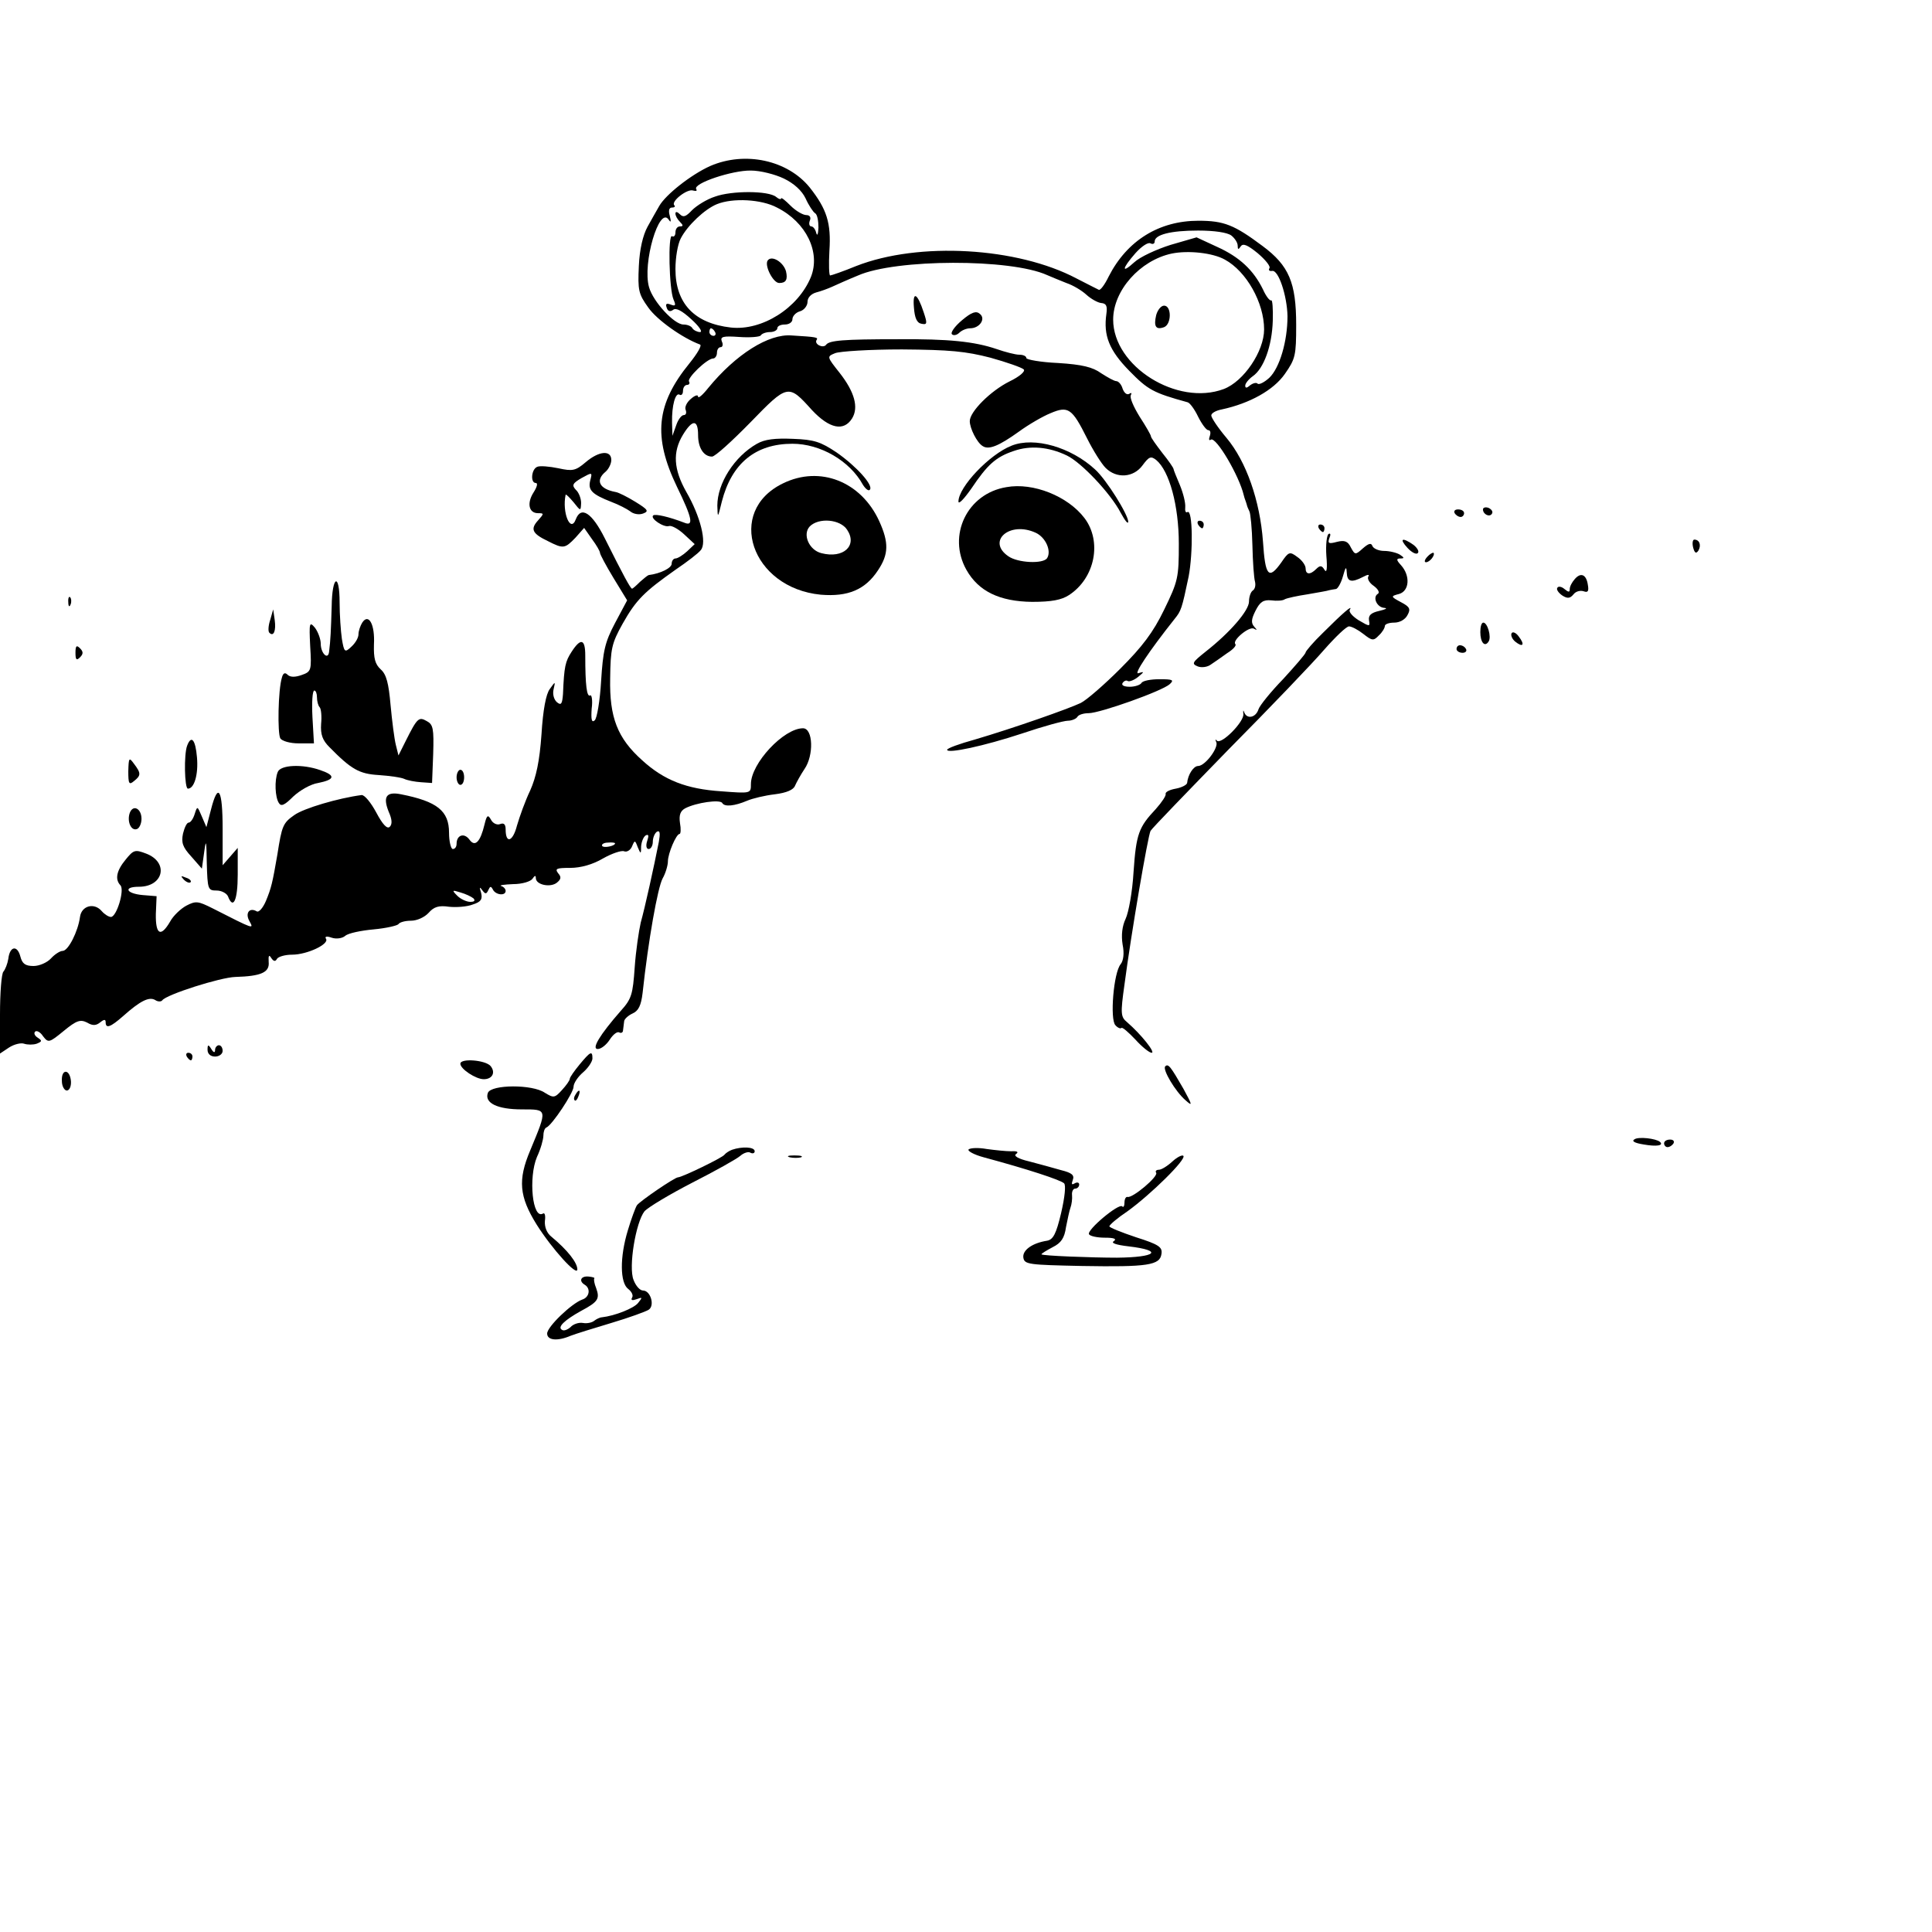 <?xml version="1.0" standalone="no"?>
<!DOCTYPE svg PUBLIC "-//W3C//DTD SVG 20010904//EN"
 "http://www.w3.org/TR/2001/REC-SVG-20010904/DTD/svg10.dtd">
<svg version="1.0" xmlns="http://www.w3.org/2000/svg"
 viewBox="0 0 512 512"
 preserveAspectRatio="xMidYMid meet">

<g transform="translate(0,368) scale(0.1,-0.1)"
fill="#000000" stroke="none">
<path d="M1882 3240 c-51 -23 -118 -76 -135 -106 -7 -12 -21 -37 -31 -55 -12
-22 -21 -59 -23 -104 -3 -64 -1 -74 25 -110 23 -33 91 -81 137 -98 6 -2 -7
-24 -28 -50 -88 -108 -97 -194 -33 -327 41 -84 45 -106 19 -95 -39 15 -77 24
-82 19 -9 -8 29 -33 42 -28 7 2 25 -8 40 -22 l28 -26 -20 -19 c-11 -10 -25
-19 -31 -19 -5 0 -10 -6 -10 -14 0 -11 -29 -26 -61 -30 -3 -1 -13 -9 -23 -18
-10 -10 -19 -18 -21 -18 -4 0 -23 35 -72 133 -34 68 -63 87 -77 51 -14 -38
-37 18 -27 65 1 2 10 -7 21 -20 19 -24 19 -24 20 -2 0 12 -6 28 -14 35 -11 12
-9 17 15 31 29 16 29 16 23 -7 -6 -25 5 -36 56 -56 19 -7 42 -19 50 -25 8 -7
23 -10 34 -6 16 6 14 10 -20 31 -21 13 -45 25 -52 26 -44 8 -55 31 -27 54 8 7
15 21 15 31 0 27 -33 24 -68 -6 -27 -23 -35 -24 -72 -16 -24 5 -49 7 -56 4
-16 -6 -19 -43 -4 -43 6 0 3 -11 -6 -25 -18 -28 -13 -55 12 -55 16 0 16 -1 0
-19 -21 -23 -16 -35 26 -55 41 -21 45 -20 73 9 l23 26 21 -30 c12 -16 21 -32
21 -36 0 -4 16 -34 36 -67 l36 -59 -32 -60 c-27 -51 -32 -74 -37 -154 -3 -52
-11 -99 -17 -104 -8 -7 -10 2 -8 31 3 22 0 38 -4 35 -9 -5 -13 27 -13 106 0
44 -12 47 -36 10 -17 -26 -20 -39 -23 -112 -2 -27 -5 -31 -16 -22 -8 7 -12 21
-9 34 5 22 5 22 -10 1 -10 -13 -18 -55 -22 -120 -5 -71 -14 -113 -30 -149 -13
-27 -28 -69 -35 -93 -11 -43 -30 -49 -30 -10 0 14 -5 18 -15 14 -8 -3 -19 2
-24 12 -8 14 -11 12 -17 -13 -11 -46 -25 -61 -40 -40 -14 19 -34 12 -34 -11 0
-8 -4 -14 -10 -14 -5 0 -10 20 -10 43 0 58 -31 83 -127 102 -39 8 -49 -6 -33
-46 9 -20 10 -33 3 -40 -7 -7 -19 6 -36 38 -14 26 -31 47 -39 46 -61 -8 -153
-35 -178 -53 -30 -21 -33 -28 -45 -105 -13 -75 -16 -88 -30 -122 -8 -19 -19
-32 -25 -28 -19 11 -31 -5 -19 -26 12 -22 14 -23 -98 34 -38 19 -44 20 -69 7
-15 -8 -35 -27 -43 -42 -25 -43 -39 -35 -38 20 l2 47 -37 3 c-44 4 -52 22 -10
22 66 0 80 65 19 88 -29 11 -33 10 -54 -16 -24 -29 -29 -52 -14 -68 12 -12
-10 -84 -25 -84 -6 0 -17 7 -24 15 -20 24 -54 15 -58 -15 -5 -38 -31 -90 -46
-90 -7 0 -21 -9 -31 -20 -10 -11 -31 -20 -46 -20 -22 0 -30 6 -35 25 -8 31
-28 28 -32 -6 -2 -13 -8 -28 -13 -34 -5 -5 -9 -56 -9 -113 l0 -104 24 16 c14
9 32 13 40 10 9 -3 24 -3 33 0 15 6 15 8 3 16 -8 5 -11 12 -7 16 4 4 14 -1 21
-12 14 -18 16 -18 55 14 34 28 44 31 62 22 15 -9 24 -8 35 1 10 8 14 8 14 0 0
-18 13 -13 46 16 46 41 69 52 85 43 7 -5 16 -5 19 -1 10 15 154 61 194 62 68
2 91 12 88 40 -1 17 1 20 7 10 6 -9 11 -10 15 -2 4 6 22 11 40 11 40 0 99 28
90 42 -4 6 1 8 15 3 12 -4 28 -2 36 5 8 7 42 14 75 17 33 3 63 10 66 14 3 5
18 9 33 9 16 0 36 9 47 21 14 16 27 20 54 16 19 -2 48 0 63 6 22 7 26 14 22
31 -5 15 -4 17 3 7 8 -11 11 -11 16 0 5 11 7 11 12 2 7 -15 34 -18 34 -4 0 5
-5 11 -12 13 -6 2 8 4 32 5 24 0 46 7 51 14 6 9 9 10 9 2 0 -18 39 -26 56 -12
11 9 12 15 3 25 -9 12 -4 14 32 14 28 0 60 9 87 25 23 13 49 22 56 19 7 -3 17
3 21 13 7 17 8 17 15 -2 8 -19 9 -19 9 2 1 12 6 25 12 29 8 4 9 0 4 -15 -4
-12 -2 -21 4 -21 6 0 11 9 11 19 0 11 5 23 11 27 8 4 9 -4 5 -27 -13 -66 -37
-175 -48 -214 -5 -22 -13 -75 -16 -119 -5 -71 -8 -83 -37 -115 -56 -64 -78
-101 -61 -101 9 0 23 11 32 25 9 14 20 22 25 19 5 -3 10 0 10 5 1 6 2 17 3 24
0 6 11 16 22 21 16 7 23 21 27 55 15 139 40 279 53 303 8 14 14 35 14 45 0 21
22 73 31 73 3 0 4 13 1 29 -3 21 1 32 14 39 29 15 92 24 98 14 6 -11 33 -8 66
6 14 6 47 14 73 17 32 4 50 12 54 23 4 9 15 29 25 44 25 36 23 108 -4 108 -51
0 -138 -93 -138 -148 0 -25 0 -25 -79 -19 -91 6 -151 29 -209 82 -66 59 -87
114 -85 217 1 79 4 93 33 145 36 64 58 85 140 143 31 21 61 44 67 52 17 19 -1
90 -38 154 -34 60 -37 106 -9 152 25 41 40 41 40 -1 0 -34 15 -57 37 -57 8 0
53 41 101 90 100 103 101 103 164 33 46 -49 84 -57 106 -22 18 29 7 70 -33
121 -34 43 -34 43 -12 52 12 5 92 10 177 10 128 -1 169 -5 235 -22 43 -12 83
-26 88 -31 5 -5 -11 -19 -38 -32 -50 -25 -105 -80 -105 -105 0 -19 19 -57 34
-66 16 -11 43 0 96 38 26 19 64 41 84 49 47 20 57 13 97 -67 16 -32 38 -67 49
-78 29 -29 74 -26 98 7 17 23 22 25 36 14 35 -29 60 -121 60 -222 0 -90 -2
-99 -39 -175 -29 -60 -58 -98 -116 -156 -42 -42 -89 -83 -105 -91 -34 -16
-176 -66 -281 -97 -40 -11 -73 -23 -73 -27 0 -11 98 10 198 43 56 19 111 34
122 34 10 0 22 5 25 10 3 6 17 10 30 10 30 0 196 59 215 77 12 11 8 13 -27 13
-23 0 -45 -4 -48 -10 -3 -5 -17 -10 -31 -10 -15 0 -23 4 -19 10 4 6 10 8 14 5
5 -2 17 3 27 11 17 14 17 15 1 10 -14 -5 27 57 96 144 17 21 19 26 37 112 12
63 11 179 -3 171 -5 -3 -7 3 -6 13 1 11 -5 36 -14 58 -9 21 -17 41 -17 43 0 3
-13 22 -30 43 -16 21 -30 40 -30 44 0 3 -13 26 -30 52 -16 26 -27 51 -23 57 3
6 1 7 -5 3 -6 -3 -13 3 -17 14 -3 11 -11 20 -17 20 -5 0 -23 10 -40 21 -22 16
-50 23 -114 27 -46 2 -84 9 -84 13 0 5 -8 9 -19 9 -10 0 -37 7 -60 15 -59 20
-127 27 -261 26 -145 0 -183 -3 -191 -15 -8 -10 -32 2 -25 13 5 7 0 8 -66 12
-61 5 -148 -50 -221 -139 -15 -19 -27 -29 -27 -23 0 6 -9 3 -19 -6 -11 -9 -17
-22 -14 -29 3 -8 1 -14 -5 -14 -6 0 -15 -12 -20 -27 l-10 -28 -1 35 c-1 45 9
81 20 74 5 -3 9 2 9 10 0 9 5 16 11 16 5 0 8 4 5 9 -6 9 48 61 64 61 5 0 10 7
10 15 0 8 4 15 10 15 5 0 7 7 3 15 -5 13 3 15 46 12 28 -2 54 0 57 4 3 5 14 9
25 9 10 0 19 5 19 10 0 6 9 10 20 10 11 0 20 6 20 14 0 8 9 18 20 21 11 3 20
15 20 25 0 11 9 21 23 25 12 3 31 10 42 15 11 5 42 19 69 30 100 44 404 45
501 1 11 -5 34 -14 51 -21 18 -6 41 -20 53 -31 12 -11 30 -21 39 -22 14 -1 17
-8 14 -29 -8 -57 7 -96 61 -151 49 -50 63 -58 154 -83 6 -1 19 -19 28 -38 10
-20 22 -36 27 -36 6 0 7 -7 4 -16 -3 -8 -2 -13 3 -9 14 8 75 -96 87 -147 1 -5
3 -10 4 -13 1 -3 3 -8 4 -12 1 -5 4 -12 7 -18 3 -5 7 -46 8 -90 1 -44 4 -87 7
-97 2 -9 0 -19 -6 -23 -5 -3 -10 -16 -10 -29 0 -24 -50 -82 -115 -133 -35 -28
-38 -32 -21 -39 10 -4 26 -2 35 5 9 6 28 19 43 30 16 10 25 20 22 24 -10 9 36
48 49 41 9 -5 9 -4 1 5 -9 10 -8 20 3 42 12 24 21 30 42 28 14 -2 31 -1 36 3
6 3 33 9 60 13 28 5 53 9 58 11 4 1 11 2 17 3 5 0 14 16 19 34 7 25 9 27 10
10 1 -25 12 -28 43 -12 13 7 18 7 14 1 -3 -6 3 -17 15 -25 12 -9 16 -18 10
-21 -14 -9 -2 -36 18 -37 9 -1 3 -4 -14 -8 -22 -5 -29 -12 -27 -25 3 -17 2
-17 -27 0 -16 10 -27 22 -24 28 10 16 -19 -9 -71 -61 -26 -25 -46 -49 -46 -52
0 -4 -27 -35 -59 -70 -33 -34 -63 -71 -66 -81 -7 -22 -31 -27 -38 -7 -2 6 -3
5 -2 -5 3 -20 -58 -82 -70 -71 -4 5 -5 3 -2 -3 8 -14 -29 -64 -48 -64 -12 0
-27 -23 -29 -45 -1 -5 -14 -12 -30 -15 -17 -3 -28 -9 -27 -14 2 -4 -10 -22
-26 -40 -45 -48 -52 -65 -59 -167 -3 -52 -13 -107 -21 -124 -9 -19 -12 -43 -8
-68 5 -24 2 -43 -5 -52 -19 -22 -29 -147 -14 -162 6 -7 14 -10 16 -7 3 2 19
-12 37 -31 17 -19 37 -35 43 -35 11 0 -28 49 -65 81 -17 14 -18 22 -7 100 18
137 62 393 69 407 4 7 97 103 206 215 110 111 224 230 254 265 30 34 59 62 66
62 7 0 24 -9 38 -20 23 -18 27 -19 41 -4 9 8 16 20 16 25 0 5 11 9 25 9 14 0
29 8 35 20 9 16 6 22 -17 34 -28 15 -28 16 -5 22 27 8 30 48 5 76 -13 14 -13
18 -2 18 11 0 11 2 -1 10 -8 5 -27 10 -42 10 -14 0 -28 6 -31 13 -3 9 -10 7
-25 -6 -20 -18 -21 -18 -32 2 -8 17 -17 20 -37 15 -22 -6 -25 -4 -20 10 4 9 3
14 -2 11 -5 -3 -8 -29 -6 -58 3 -34 1 -47 -5 -37 -7 12 -12 12 -22 2 -16 -16
-28 -15 -28 2 0 8 -10 22 -22 30 -20 15 -23 14 -42 -14 -34 -48 -43 -37 -49
55 -8 108 -44 212 -97 275 -22 26 -40 53 -40 59 0 6 12 13 28 16 74 16 137 51
167 94 28 40 30 49 30 130 0 112 -19 157 -89 209 -75 56 -102 67 -170 67 -104
0 -189 -52 -238 -148 -10 -21 -22 -37 -26 -35 -4 2 -30 15 -59 30 -157 83
-418 98 -584 33 -34 -14 -66 -25 -69 -25 -3 0 -4 29 -2 65 5 74 -7 111 -52
168 -59 73 -172 97 -264 57z m195 -33 c27 -13 48 -32 58 -53 8 -18 20 -36 25
-39 6 -3 9 -21 9 -38 -1 -18 -3 -24 -6 -14 -2 9 -8 17 -13 17 -5 0 -7 7 -4 15
4 9 0 15 -9 15 -9 0 -28 11 -42 25 -14 14 -25 23 -25 19 0 -3 -6 -2 -13 4 -20
17 -118 17 -162 1 -22 -7 -49 -24 -61 -36 -16 -17 -23 -20 -32 -11 -7 7 -12 8
-12 2 0 -6 5 -15 12 -22 9 -9 9 -12 0 -12 -7 0 -12 -7 -12 -16 0 -8 -4 -13 -9
-10 -11 7 -8 -141 4 -168 7 -16 5 -18 -8 -13 -11 4 -14 2 -10 -9 3 -9 9 -11
17 -5 7 6 23 -2 48 -25 21 -19 31 -34 23 -34 -7 0 -17 5 -20 10 -3 6 -14 10
-24 10 -24 0 -80 60 -91 99 -18 63 27 216 52 179 6 -9 7 -6 3 10 -4 14 -2 22
6 22 7 0 9 3 6 6 -10 10 35 45 50 39 8 -2 11 -1 8 4 -9 15 96 50 145 49 25 0
64 -10 87 -21z m-18 -77 c78 -39 116 -119 90 -184 -34 -83 -130 -143 -212
-134 -97 11 -147 64 -147 155 0 30 6 66 14 81 18 35 64 78 96 91 42 17 118 13
159 -9z m1204 -74 c9 -7 17 -19 17 -27 0 -11 2 -11 8 -2 6 9 18 4 45 -18 20
-17 35 -35 31 -40 -3 -5 0 -8 7 -7 17 4 40 -66 41 -120 0 -67 -21 -137 -48
-163 -13 -12 -27 -19 -31 -16 -3 4 -12 2 -20 -4 -9 -8 -13 -8 -13 -1 0 6 9 17
20 25 29 20 51 80 53 147 1 32 -1 56 -4 54 -4 -2 -14 11 -22 29 -25 51 -62 86
-122 113 l-54 25 -69 -20 c-38 -12 -81 -32 -96 -46 -35 -32 -33 -17 3 24 16
18 34 30 40 26 6 -3 11 -1 11 5 0 18 42 29 115 29 43 0 77 -5 88 -13z m-17
-64 c57 -31 104 -114 104 -185 0 -58 -54 -138 -107 -158 -123 -46 -293 60
-293 184 0 77 71 157 155 175 44 9 109 2 141 -16z m-1351 -192 c3 -5 1 -10 -4
-10 -6 0 -11 5 -11 10 0 6 2 10 4 10 3 0 8 -4 11 -10z m-265 -1355 c0 -7 -30
-13 -34 -7 -3 4 4 9 15 9 10 1 19 0 19 -2z m-375 -146 c5 -6 2 -9 -9 -9 -9 0
-25 7 -34 16 -15 15 -14 16 8 9 14 -4 29 -11 35 -16z"/>
<path d="M2034 2989 c-8 -14 15 -59 31 -59 18 0 23 9 18 31 -7 25 -39 44 -49
28z"/>
<path d="M3064 2845 c-7 -30 -1 -40 21 -32 20 8 20 57 0 57 -8 0 -17 -11 -21
-25z"/>
<path d="M2422 2865 c2 -28 8 -41 20 -43 15 -3 16 0 6 30 -17 52 -30 58 -26
13z"/>
<path d="M2549 2831 c-19 -16 -31 -33 -26 -37 4 -4 13 -2 19 4 7 7 20 12 29
12 25 0 42 25 26 38 -10 9 -22 5 -48 -17z"/>
<path d="M2006 2504 c-60 -34 -105 -105 -105 -164 1 -34 1 -34 12 11 26 101
89 153 187 153 74 0 152 -45 187 -109 7 -11 15 -17 18 -13 11 11 -35 62 -88
99 -42 28 -59 34 -115 36 -48 2 -75 -1 -96 -13z"/>
<path d="M2681 2499 c-59 -23 -141 -110 -141 -148 0 -9 15 7 34 34 43 64 65
84 113 100 43 15 92 11 140 -12 38 -18 116 -100 143 -152 11 -20 19 -31 20
-24 0 19 -58 112 -88 139 -64 59 -161 87 -221 63z"/>
<path d="M2075 2399 c-153 -74 -84 -277 100 -295 72 -6 118 13 152 65 28 42
29 73 3 130 -48 105 -157 148 -255 100z m170 -123 c28 -42 -10 -77 -68 -62
-33 8 -51 50 -31 71 24 24 81 19 99 -9z"/>
<path d="M2667 2389 c-104 -17 -157 -128 -106 -219 32 -57 88 -84 174 -85 52
0 78 5 98 18 69 45 88 142 41 204 -44 58 -136 95 -207 82z m78 -121 c26 -12
42 -48 30 -67 -10 -16 -78 -13 -103 5 -58 40 4 94 73 62z"/>
<path d="M3930 2330 c0 -13 18 -22 24 -11 3 5 -1 11 -9 15 -8 3 -15 1 -15 -4z"/>
<path d="M3855 2320 c3 -5 10 -10 16 -10 5 0 9 5 9 10 0 6 -7 10 -16 10 -8 0
-12 -4 -9 -10z"/>
<path d="M3175 2290 c3 -5 8 -10 11 -10 2 0 4 5 4 10 0 6 -5 10 -11 10 -5 0
-7 -4 -4 -10z"/>
<path d="M3495 2280 c3 -5 8 -10 11 -10 2 0 4 5 4 10 0 6 -5 10 -11 10 -5 0
-7 -4 -4 -10z"/>
<path d="M3730 2228 c11 -12 23 -18 27 -14 5 4 -1 14 -11 22 -30 21 -39 17
-16 -8z"/>
<path d="M4487 2229 c4 -15 8 -17 14 -8 8 14 3 29 -11 29 -4 0 -6 -9 -3 -21z"/>
<path d="M3782 2204 c-7 -8 -8 -14 -3 -14 10 0 25 19 20 25 -2 1 -10 -3 -17
-11z"/>
<path d="M4173 2145 c-7 -8 -13 -19 -13 -26 0 -9 -3 -9 -14 0 -8 7 -17 8 -19
3 -3 -4 3 -13 13 -20 14 -9 21 -8 30 3 6 8 18 11 27 8 11 -4 14 0 11 17 -4 28
-19 34 -35 15z"/>
<path d="M879 2073 c-2 -64 -3 -90 -7 -121 -3 -22 -22 -3 -22 22 0 12 -7 31
-15 42 -15 18 -16 14 -13 -48 4 -65 3 -68 -23 -77 -17 -6 -30 -6 -37 1 -7 7
-12 4 -15 -8 -10 -32 -12 -148 -4 -161 5 -7 26 -13 48 -13 l41 0 -4 70 c-2 39
0 70 5 70 4 0 7 -8 7 -18 0 -10 3 -22 7 -26 4 -4 6 -24 4 -44 -2 -29 4 -44 22
-62 58 -59 79 -71 131 -74 28 -2 58 -6 67 -10 8 -4 29 -8 45 -9 l29 -2 3 77
c2 67 0 78 -17 87 -21 12 -25 9 -56 -53 l-19 -38 -7 28 c-4 16 -10 63 -14 106
-5 57 -11 81 -26 94 -15 14 -19 29 -18 66 3 53 -14 84 -31 58 -5 -8 -10 -22
-10 -31 0 -9 -8 -23 -19 -33 -17 -16 -19 -15 -25 21 -3 21 -6 64 -6 96 0 81
-20 72 -21 -10z"/>
<path d="M181 2084 c0 -11 3 -14 6 -6 3 7 2 16 -1 19 -3 4 -6 -2 -5 -13z"/>
<path d="M716 2037 c-5 -15 -6 -31 -2 -34 11 -11 18 5 14 34 l-4 28 -8 -28z"/>
<path d="M3923 2005 c0 -28 12 -41 22 -25 8 12 -3 50 -14 50 -5 0 -8 -11 -8
-25z"/>
<path d="M4006 2002 c-3 -5 1 -15 9 -22 21 -17 27 -9 10 13 -7 10 -16 14 -19
9z"/>
<path d="M200 1950 c0 -19 3 -21 12 -12 9 9 9 15 0 24 -9 9 -12 7 -12 -12z"/>
<path d="M3860 1960 c0 -5 7 -10 16 -10 8 0 12 5 9 10 -3 6 -10 10 -16 10 -5
0 -9 -4 -9 -10z"/>
<path d="M496 1704 c-9 -23 -7 -114 2 -114 17 0 28 38 24 83 -4 47 -15 60 -26
31z"/>
<path d="M340 1636 c0 -33 2 -37 15 -26 19 15 19 21 0 46 -13 18 -14 16 -15
-20z"/>
<path d="M736 1634 c-9 -22 -7 -67 3 -82 6 -10 15 -6 38 17 17 16 46 33 66 36
45 9 47 20 6 34 -48 17 -106 14 -113 -5z"/>
<path d="M1210 1620 c0 -11 5 -20 10 -20 6 0 10 9 10 20 0 11 -4 20 -10 20 -5
0 -10 -9 -10 -20z"/>
<path d="M559 1534 l-12 -46 -12 28 c-12 28 -12 29 -19 7 -4 -13 -11 -23 -16
-23 -5 0 -11 -13 -15 -29 -5 -24 -1 -36 22 -61 l28 -32 6 43 c5 37 6 33 7 -28
2 -70 3 -73 26 -73 13 0 26 -7 30 -15 14 -37 26 -11 26 57 l0 71 -20 -23 -20
-23 0 96 c0 106 -12 126 -31 51z"/>
<path d="M344 1526 c-8 -22 3 -49 19 -43 6 2 12 14 12 27 0 27 -22 39 -31 16z"/>
<path d="M487 1349 c7 -7 15 -10 18 -7 3 3 -2 9 -12 12 -14 6 -15 5 -6 -5z"/>
<path d="M550 898 c0 -11 8 -18 20 -18 11 0 20 7 20 15 0 8 -4 15 -10 15 -5 0
-10 -6 -10 -12 0 -9 -4 -8 -10 2 -8 13 -10 12 -10 -2z"/>
<path d="M495 880 c3 -5 8 -10 11 -10 2 0 4 5 4 10 0 6 -5 10 -11 10 -5 0 -7
-4 -4 -10z"/>
<path d="M1536 859 c-14 -17 -26 -34 -26 -38 0 -4 -9 -17 -21 -30 -19 -21 -22
-21 -45 -7 -33 23 -142 22 -151 0 -10 -27 25 -44 90 -44 69 0 68 2 22 -109
-33 -78 -29 -122 17 -196 41 -65 108 -139 108 -119 0 18 -26 51 -68 86 -13 10
-19 26 -18 42 2 14 0 23 -5 20 -28 -17 -39 95 -16 150 10 21 17 47 17 56 0 10
3 20 8 22 15 6 72 92 72 108 0 9 11 26 25 38 14 12 25 29 25 37 0 21 -5 19
-34 -16z"/>
<path d="M1220 861 c0 -14 41 -41 62 -41 23 0 32 18 18 35 -14 16 -80 21 -80
6z"/>
<path d="M3088 854 c-8 -8 27 -67 54 -90 19 -17 18 -13 -6 31 -34 59 -40 67
-48 59z"/>
<path d="M164 815 c0 -14 7 -25 13 -25 7 0 12 11 11 25 -3 33 -26 33 -24 0z"/>
<path d="M1525 779 c-4 -6 -5 -12 -2 -15 2 -3 7 2 10 11 7 17 1 20 -8 4z"/>
<path d="M4332 661 c-9 -5 -1 -10 24 -14 34 -6 54 -3 43 7 -11 9 -56 14 -67 7z"/>
<path d="M4410 650 c0 -5 4 -10 9 -10 6 0 13 5 16 10 3 6 -1 10 -9 10 -9 0
-16 -4 -16 -10z"/>
<path d="M1940 633 c-8 -3 -17 -9 -20 -13 -5 -8 -113 -60 -123 -60 -9 0 -101
-63 -109 -74 -4 -6 -15 -36 -24 -66 -22 -72 -21 -140 1 -156 9 -7 14 -17 10
-23 -4 -7 1 -8 12 -4 16 6 16 5 4 -10 -11 -14 -61 -34 -96 -38 -5 0 -15 -5
-20 -9 -6 -5 -19 -8 -30 -6 -11 2 -26 -3 -33 -11 -8 -7 -18 -11 -23 -7 -12 7
6 25 51 50 45 24 50 32 40 60 -5 12 -7 24 -5 26 2 2 -5 4 -15 5 -21 2 -27 -12
-10 -22 16 -10 12 -33 -7 -39 -28 -10 -93 -72 -93 -90 0 -18 27 -21 62 -6 13
5 61 20 108 34 47 14 91 30 99 35 17 11 5 51 -15 51 -8 0 -19 12 -25 28 -14
34 6 153 29 182 10 11 67 45 127 76 61 31 118 63 127 71 9 8 22 12 27 8 6 -3
11 -1 11 4 0 12 -34 13 -60 4z"/>
<path d="M2567 634 c-4 -4 14 -14 40 -21 115 -31 204 -60 213 -69 5 -5 2 -36
-8 -79 -13 -55 -21 -70 -37 -73 -39 -6 -66 -25 -63 -45 3 -18 14 -19 156 -22
174 -3 206 2 210 32 3 18 -7 25 -67 44 -39 13 -71 26 -71 29 0 4 21 22 48 40
61 44 157 138 148 147 -3 3 -16 -3 -29 -15 -13 -12 -29 -22 -36 -22 -7 0 -10
-4 -7 -8 6 -10 -63 -68 -76 -64 -4 1 -8 -5 -8 -15 0 -9 -3 -14 -6 -10 -9 9
-95 -63 -88 -74 3 -5 22 -9 42 -9 24 0 32 -3 24 -9 -9 -5 5 -10 39 -14 93 -11
74 -29 -31 -30 -66 0 -200 5 -200 9 0 2 13 10 30 19 22 11 31 24 35 53 4 20 9
44 12 52 3 8 5 23 4 33 -1 9 3 17 8 17 6 0 11 5 11 11 0 5 -5 7 -12 3 -8 -5
-9 -2 -5 9 5 13 -3 19 -31 26 -20 6 -58 16 -84 23 -30 7 -43 15 -35 20 7 5 3
8 -13 7 -14 0 -43 3 -65 6 -22 4 -43 3 -48 -1z"/>
<path d="M2093 613 c9 -2 23 -2 30 0 6 3 -1 5 -18 5 -16 0 -22 -2 -12 -5z"/>
</g>
</svg>
